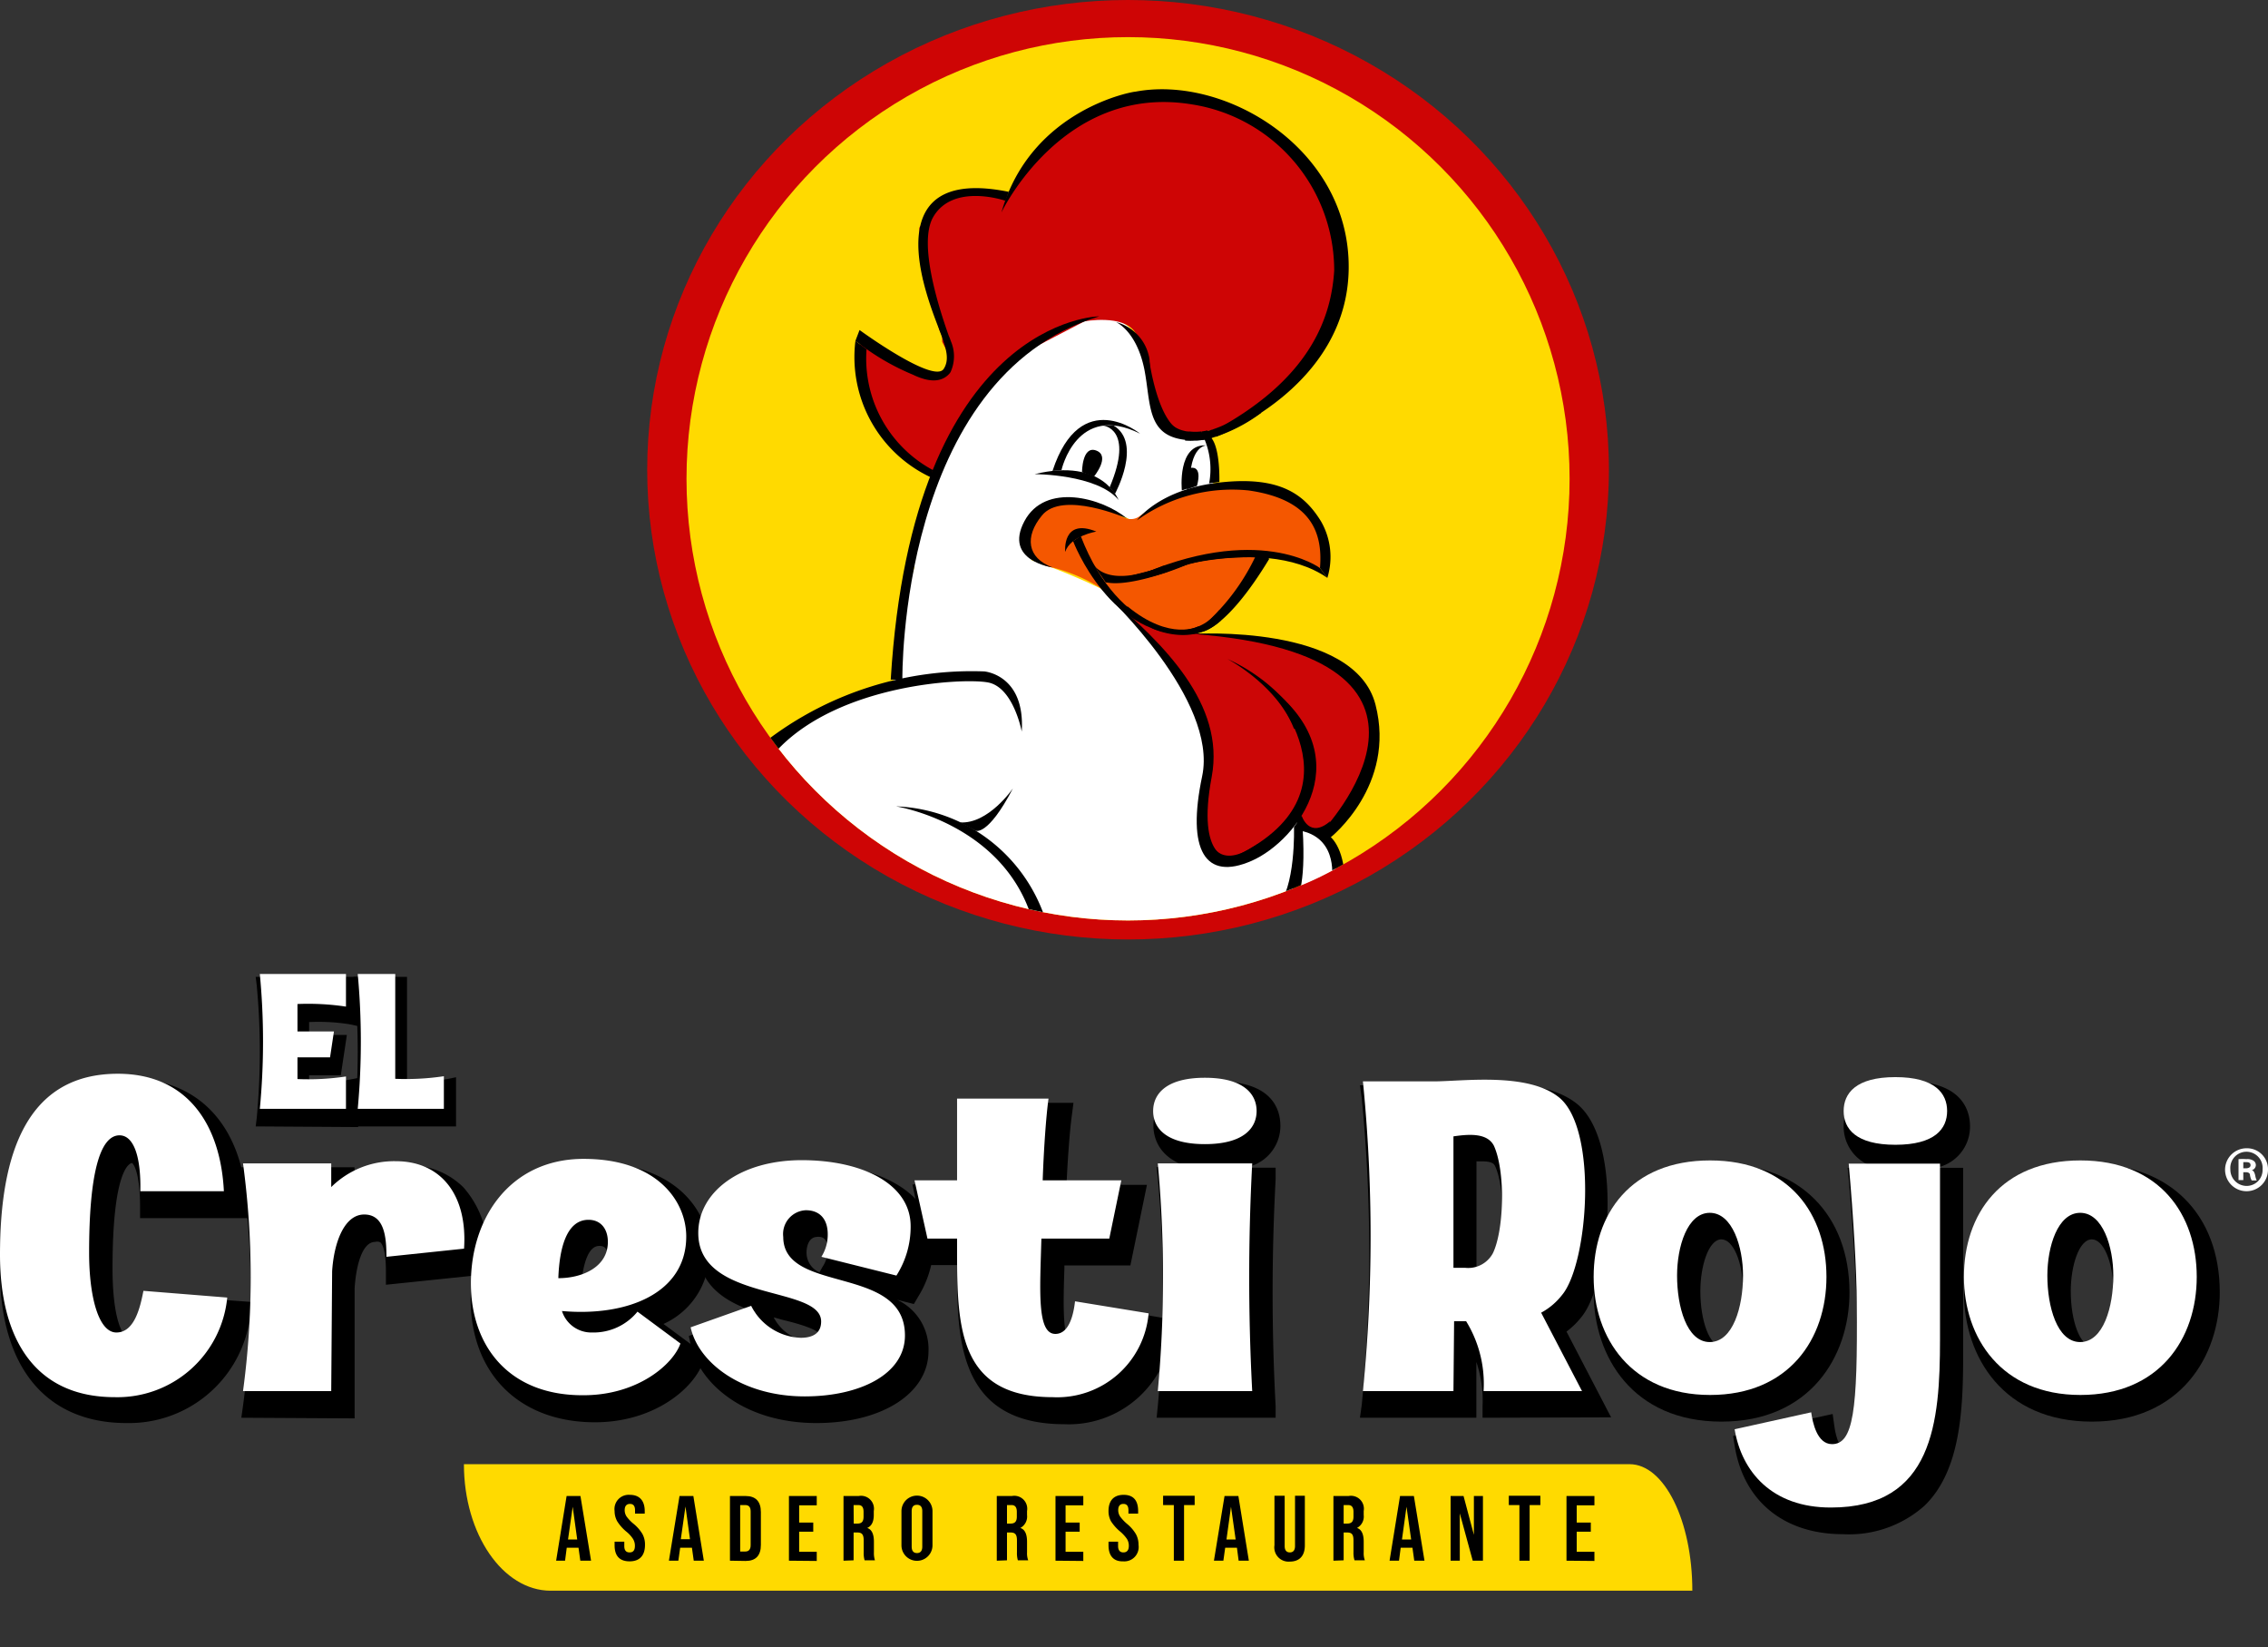 <svg xmlns="http://www.w3.org/2000/svg" xmlns:xlink="http://www.w3.org/1999/xlink" viewBox="0 0 175.36 127.34"><rect x="0" y="0" width="175.36" height="127.34" fill="#333333" stroke="none"/><defs><style>.cls-1{fill:none;}.cls-2{fill:#710c10;}.cls-3{fill:#fff;}.cls-4{fill:#ce0505;}.cls-5{fill:#ffda00;}.cls-6{clip-path:url(#clip-path);}.cls-7{fill:#f45700;}.cls-8{fill:#cc0606;}</style><clipPath id="clip-path"><circle class="cls-1" cx="87.22" cy="37.01" r="34.14"/></clipPath></defs><g id="Capa_2" data-name="Capa 2"><g id="Capa_1-2" data-name="Capa 1"><line class="cls-2" x1="145.76" y1="125.18" x2="144.48" y2="127.34"/><path class="cls-3" d="M175.36,90.38a1.66,1.66,0,1,1-1.65-1.62A1.62,1.62,0,0,1,175.36,90.38Zm-2.91,0a1.26,1.26,0,0,0,1.26,1.29,1.23,1.23,0,0,0,1.23-1.28,1.25,1.25,0,1,0-2.49,0Zm1,.84h-.37V89.6a4.28,4.28,0,0,1,.62,0,.84.84,0,0,1,.55.13.41.41,0,0,1,.17.34.42.42,0,0,1-.33.39v0c.15,0,.23.18.28.39a1.46,1.46,0,0,0,.12.4h-.39a1.29,1.29,0,0,1-.13-.4c0-.17-.13-.24-.34-.24h-.18Zm0-.91h.18c.21,0,.38-.07.38-.24s-.11-.24-.35-.24l-.21,0Z"/><ellipse class="cls-4" cx="87.22" cy="36.31" rx="37.18" ry="36.31"/><circle class="cls-5" cx="87.22" cy="37.01" r="34.14"/><path class="cls-3" d="M100.47,63.93l1.54.58.89,1.28.38,1.36a24.09,24.09,0,0,1-2.68,1.29l.05-3.76Z"/><g class="cls-6"><path class="cls-3" d="M60.2,57.87S74.74,78.48,99.46,69.8l.71-1.5.48-3-.33-1.69-.18-.21L99,64.23s-.16.29-.29.32-.79.35-.79.35l-.59.67-.81.29-.78.54-.81.24-1-.55-.41-.52-.42-1.1-.13-1.15L93,62.2l.11-1.39s.06-.94.08-1,.26-1,.26-1v-1.1L93.23,57l-1-2.54-1-2.17-1.32-1.68-.82-.91-2.24-2.83-1.73-1.37a48.78,48.78,0,0,0-5.37-2.2l-.5-1.9.53-1.52L81,39.14l1.85-.65,2,.51,2.36,1.07s.3.42,1.21-.34a11.67,11.67,0,0,1,2.58-1.42l2.12-.4.62-.27L94,36.4l-.21-1.47-.49-1L93,33.76h-.82l-1.83-.3-.53-.83-.13-.9-.34-.84-.42-1-.62-2.73-.71-1.36-.17-.36a3.55,3.55,0,0,0-4.17-.69,12.27,12.27,0,0,0-3.47,1.82l-2.61,2.3-1.69,2L73.1,35.07l-.88,2.09-.84,2.19-.12,1.07-.08.49-.36,1.24-.12.94,0,.78-.43,1.32-.16.83L70,47.17l-.28,1.48-.16.92-.25,1.12-.19.69V52.9l-.89.2L65.82,54l-1.65.89-2.11.52L60.94,56.8l-.74.8"/><path class="cls-4" d="M66.48,26.62V29.5l1.68,3.39,1.49,1.88,1.81,1.63.66.17L74,33.49l1.9-3.09,2.89-2.93,5.06-2.63s3-.57,3.93.86,1.66,6.37,1.66,6.37l2.16,1.69,3.53-.87,3.5-2.24,3.75-4.56,1.21-5.54-.88-4.65-2.22-3.65L98,10,94.72,8.27l-3.85-.76-3.52.24-2.91,1L81.9,10.48l-2.25,2.17L78,15.1l-1.17,0H74.08l-2,1.12-1,1.38.12,2,0,1.06.16.37.06.26-.06.26.35.78,0,.46.1.2.19.4.17.49.32.86.12.72.24.52v.44l.29.57.27.53-.14.38,0,.48-.32.21L73,29l-.85-.14-1.36-.45-1.88-.91-1.58-.88Z"/><path d="M69.77,52.54S69.45,29.18,85,24.45c0,0-14.43.12-16.13,28.09Z"/><path d="M79,56.55s-.64-3.44-2.62-3.8S65,52.9,60.2,57.87l-.66-.82A26.1,26.1,0,0,1,76.1,51.9S79.28,52.14,79,56.55Z"/><path d="M69.28,62.33s7.88,1.23,10.35,8.19l1.13.32A12.68,12.68,0,0,0,69.28,62.33Z"/><path d="M78.32,60.94s-1.9,2.78-4.1,2.63l1.2.64S76.35,64.71,78.32,60.94Z"/><path d="M72.12,36.33A9.78,9.78,0,0,1,67,27l-.86-.65A10.26,10.26,0,0,0,72,36.91"/><path class="cls-7" d="M85.9,39.28s1.23,1.43,2.28.57a14.91,14.91,0,0,1,3.37-1.68l3.84-.64,3.57.64,2.68,2,.76,2.11V44l-1.51-.42-3.17-.92L97,44.42l-1.58,1.91-1.81,1.78-1.42.81H90.67l-2.53-1-1.85-1.27-1.16-1.17a12.83,12.83,0,0,0-3.75-1.61c-1.8-.35-1.85-1.46-1.85-1.46V40.83l1.22-1.57L83,38.84l2.5.48"/><path d="M77.43,16.42s4.76-10,14.73-8.35a13,13,0,0,1,11,12.85c-.22,3.37-1.62,8.29-9.36,12.41l.22.43s10.16-3.76,10.26-13-9.54-15-16.51-13.67C87.79,7.05,79.73,8.35,77.43,16.42Z"/><path d="M78,14.83l-.26.69s-4.09-1.42-5.61,1.3c-1.1,2,.38,6.76,1.24,9.17v0a2.15,2.15,0,0,1,.14.36,2.94,2.94,0,0,1,0,2.38.73.73,0,0,1-.05.09c-.45.56-1.29.91-2.88.14a18.42,18.42,0,0,1-4.1-2.36l-.34-.25.32-.84s5.75,4.2,6.51,3-.46-2.76-1.39-6.05S69.8,13.16,78,14.83Z"/><path d="M93.15,34l-.59,0h-.18l-.67,0a.1.1,0,0,1-.07,0c-3-.33-2.64-2.78-3.16-5.45-.61-3-2.19-3.65-2.19-3.65a3.5,3.5,0,0,1,2.59,2.89c.22,4.14,1.6,5.28,2.67,5.51a1,1,0,0,0,.3.05.15.15,0,0,0,.1,0,4.16,4.16,0,0,0,.93,0l.25.6Z"/><polygon class="cls-8" points="87.21 47.46 89.25 49.85 91.37 52.54 93.03 55.79 93.37 58.56 93.15 60.81 92.96 63.52 93.49 65.74 94.68 66.52 96.9 66.09 98.32 64.7 100.14 63.23 100.71 63.98 102.45 64.69 103.59 63.62 105 61.45 105.55 59.48 106.17 56.99 106.17 54.95 104.38 51.96 101.77 50.77 99.06 49.75 96.32 49.29 94.08 49.13 92.31 48.92 90.67 48.92 89.42 48.55 87.21 47.46"/><path d="M80,36.65s4.84,0,6.49,2C86.46,38.65,85.33,35.36,80,36.65Z"/><path d="M82.07,36.35s1.16-5.28,6.08-2.83c0,0-4.59-3.75-6.77,2.88"/><path d="M85.29,32.9s2.44.2.51,4.76l.41.51s2.14-3.91-.11-5.28"/><path d="M83.66,36.5s0-2.1,1.11-1.67-.18,2-.18,2"/><path d="M87.91,40.22a12.61,12.61,0,0,1,8.63-2.31c4.75.68,5.76,3.15,5.52,6l.57.76a5.52,5.52,0,0,0-.49-4.37c-1.29-2.09-3.18-3.53-7.86-3S87.91,40.22,87.91,40.22Z"/><path d="M102.06,43.91s-4.8-3.61-14.43.76c0,0,9.79-3.61,15,0"/><path d="M87.13,40.07s-5-2.2-6.58-.21c-1.32,1.61-1.16,3.26.83,4,0,0-3.79-.51-2.18-3.56S85.22,38.49,87.13,40.07Z"/><path d="M97.88,42.8,95,42.91l-3.42.48-3.25,1.34a21.44,21.44,0,0,1,8.71-1.65A16.53,16.53,0,0,1,92.26,49l.74-.18s1.9-.27,5.13-5.61Z"/><path d="M85.55,46s8.65,8.1,7.4,14c-1.21,5.73.23,8.12,3.83,6.54s8.65-8.21,1-13.72c0,0,8.36,8.51-2.62,13.54,0,0-2.7.18-1.47-6.32C94.73,54.43,90,49.79,85.55,46Z"/><path d="M93.6,65s.52,2.18,3.2.52l0,0c2.71-1.7-.59,1-.59,1l-1.52.25-.78-.33-.45-.8"/><path d="M92.26,49s12.47-.8,14.09,5.46-3.48,10.28-3.48,10.28l-.66-.46S115.12,50.76,92.26,49Z"/><path d="M94.28,37.26l-.79.1A6,6,0,0,0,93.15,34l0-.05-.25-.6a3.54,3.54,0,0,0,.45-.08,1.81,1.81,0,0,0,.34.56l0,.06C94.36,34.77,94.28,37.26,94.28,37.26Z"/><path d="M97.52,31.91a12.28,12.28,0,0,1-3.85,1.95l-.54.12a4.56,4.56,0,0,1-.57.08h-.18a3.86,3.86,0,0,1-.67,0,.1.1,0,0,1-.07,0l-.09-.7a1.57,1.57,0,0,0,.3.05.15.15,0,0,0,.1,0,4.16,4.16,0,0,0,.93,0,3.54,3.54,0,0,0,.45-.08,10.32,10.32,0,0,0,3.9-2.12Z"/><path d="M88.8,27.47s.76,6.26,3.15,5.93l-.71.36-.75-.46-.64-.67a2.73,2.73,0,0,1-.33-.34c0-.11-.24-.65-.24-.65L89,31"/><path d="M100.65,64.23s2.86-1.1,3.31,3.28l-1,.56S103.55,64.89,100.65,64.23Z"/><path d="M100.05,63.93s.16,4.78-1.38,6.27l1.62-.81s.8-1,.36-6.32"/><path d="M93.31,34.43S91.92,34.35,92,37.7l-.62.21S91,34.26,93.31,34.43Z"/><path d="M92.06,36.17s.93-.26.49,1.39l-.79.27L92,36.15"/><path d="M94.89,50.93s3.84,2,5.16,5.4l.83-.19A13.74,13.74,0,0,0,94.89,50.93Z"/><path d="M92.26,49s-5.64.36-8.7-7.57l-.59.4S85.92,49.6,92.26,49Z"/><path d="M94.26,47.17a3.85,3.85,0,0,1-5.08,1l-.08.41s3.08,1.48,5.3-.62"/><path d="M84.77,41.09s-2,.32-2.41,1.57C82.36,42.66,82.1,40,84.77,41.09Z"/><path d="M89.92,43.74s-4,1.86-5.42-.16l1,1.45a16.36,16.36,0,0,0,6.39-1.44"/><path d="M92.68,48.4s-2.16,1.23-5.53-1.55l.23.68,2,.84,1.47.48,1.45.13.4-.1"/><path d="M85.47,45c1.58.39,4.74-.77,4.74-.77a14.22,14.22,0,0,1,5.47-1.17h-3l-1.09.3-.92.31"/><path d="M100.65,63.07s.58,1.81,2.21.4l-.41,1.22-.69-.3-1.11-.16-.51-.86"/></g><path d="M19.77,87.07l.08-.65a55,55,0,0,0,0-10.26l-.08-.65h7.89v3.8L27,79.17A15.44,15.44,0,0,0,24,79H23.9v1h2.92l-.47,3.12H23.9v.55H24a15.55,15.55,0,0,0,3-.21l.69-.14v3.8Z"/><path class="cls-3" d="M26.75,85.71H20.09a55,55,0,0,0,0-10.42h6.66v2.52a19.68,19.68,0,0,0-3.75-.2v2.12h2.82l-.3,2H23v1.68a19.68,19.68,0,0,0,3.75-.2Z"/><path d="M27.33,87.07l.09-.65a55,55,0,0,0,0-10.26l-.09-.65h4.14v8.11h.1a15.36,15.36,0,0,0,3-.21l.69-.14v3.8Z"/><path class="cls-3" d="M34.32,85.71H27.66a56.67,56.67,0,0,0,0-10.42h2.9v8.1a19.79,19.79,0,0,0,3.76-.2Z"/><path d="M9.78,110C3.57,110,0,105.69,0,98.18c0-9.83,3.37-14.81,10-14.81,5.39,0,8.79,3.69,9.1,9.89l.05.9H10.83l0-.88c0-2-.3-3.07-.61-3.38h0c-.24,0-1.52.61-1.52,8.15,0,4,.81,5.31,1.21,5.31s.88-.86,1.2-2.54l.15-.77,8.2.59-.09.87A9.44,9.44,0,0,1,9.78,110Z"/><path class="cls-3" d="M11.09,99.78C10.83,101.12,10.38,103,9,103s-2.11-2.76-2.11-6.17c0-6,.81-9.07,2.35-9.07,1.13,0,1.67,1.73,1.61,4.32h6.46C17.06,87,14.54,83,9.11,83,2.09,83,0,89.15,0,97c0,6.31,2.57,11,8.88,11a8.53,8.53,0,0,0,8.69-7.7Z"/><path d="M18.66,109.59l.14-1a64.69,64.69,0,0,0,0-17.36l-.14-1h8.75v.91a8,8,0,0,1,4.06-1.06,5.91,5.91,0,0,1,4.36,1.7,7.53,7.53,0,0,1,1.81,6l0,.72-7.8.81,0-1c0-1.51-.22-2.06-.42-2.27A.54.54,0,0,0,29,96c-1,0-1.47,1.85-1.58,3.57v10.07Z"/><path class="cls-3" d="M25.61,107.53H18.79a65.65,65.65,0,0,0,0-17.6h6.82v1.83a6.91,6.91,0,0,1,5-2c3.47,0,5.55,2.59,5.27,6.76l-6,.63c0-1.56-.17-3.27-1.72-3.27s-2.34,2.19-2.48,4.38Z"/><path d="M46,109.94c-5.84,0-9.61-3.75-9.61-9.54,0-6.18,4-10.5,9.61-10.5,6.07,0,8.84,3.58,8.84,6.9a6,6,0,0,1-3.54,5.54l3.25,2.4-.21.58C53.69,107.24,50.66,109.94,46,109.94Zm.33-13.63c-.89,0-1.23,1.54-1.36,2.69a3,3,0,0,0,1.17-.44A1.58,1.58,0,0,0,47,97.15C47,96.31,46.52,96.31,46.35,96.31Z"/><path class="cls-3" d="M36.41,99.21c0-5.18,3.13-9.63,8.71-9.63,5.74,0,7.94,3.31,7.94,6,0,4.4-4.59,6.21-9.61,5.76A2.38,2.38,0,0,0,45.79,103a4.38,4.38,0,0,0,3.5-1.61l3.32,2.46c-.56,1.61-3.3,4-7.49,4C39.31,107.89,36.41,104,36.41,99.21ZM47,96c0-1-.54-1.71-1.5-1.71-1.69,0-2.25,2.19-2.33,4.51C44.92,98.81,47,98,47,96Z"/><path d="M63.12,110c-5.51,0-9-3-9.7-6l-.16-.73,5.18-1.84c-2.26-.77-4.45-2-4.45-4.9,0-3.76,3.74-6.5,8.88-6.5,5.49,0,9.32,2.46,9.32,6A7.89,7.89,0,0,1,71,100.22l-.34.58-1.3-.33a4.21,4.21,0,0,1,2.43,4C71.77,107.7,68.21,110,63.12,110Zm-3.3-8.17a3.57,3.57,0,0,0,3,1.92c.68,0,.68-.21.68-.4,0-.53-1.64-1-3-1.33Zm3.39-6.22c-.83,0-.85,1.08-.85,1.2a1.66,1.66,0,0,0,1,1.54l.23-.41A2.4,2.4,0,0,0,64,96.6C64,95.6,63.46,95.6,63.21,95.6Z"/><path class="cls-3" d="M53.4,102.6l4.68-1.66a4.47,4.47,0,0,0,3.83,2.47c1,0,1.58-.4,1.58-1.26,0-2.82-9.5-1.48-9.5-6.84,0-3.19,3.27-5.63,8-5.63s8.42,1.86,8.42,5.1a7,7,0,0,1-1.1,3.82l-5.8-1.45A3.23,3.23,0,0,0,64,95.41c0-1.18-.62-1.86-1.69-1.86a1.84,1.84,0,0,0-1.75,2.06c0,4.45,9.41,2.11,9.41,7.62,0,3-3.49,4.71-7.75,4.71C57.38,107.94,54,105.35,53.4,102.6Z"/><path d="M82.3,110.09C74,110.09,74,103.35,74,97.93v-.14H71.87l-1.32-6.23H74l0-6.31h9l-.13,1c-.16,1.19-.31,3.22-.41,5.34h6.22l-1.28,6.23H82.3V98c-.07,2.1-.16,5,.31,5.44a3.71,3.71,0,0,0,.52-1.79l.1-.91L90.68,102l-.07.79A8,8,0,0,1,82.3,110.09Z"/><path class="cls-3" d="M74,96.74v-1H71.71l-1-4.5H74l0-6.32h7.07c-.2,1.49-.37,4-.45,6.32H86.7l-.93,4.5H80.52c-.11,4-.36,7.37,1.08,7.37,1.15,0,1.43-1.74,1.52-2.52l5.69.93A7.09,7.09,0,0,1,81.4,108C74.16,108,74,102.65,74,96.74Z"/><path d="M89.43,109.59l.1-1a97.68,97.68,0,0,0,0-17.44l-.1-.94H92c-2.59-.67-2.82-2.54-2.82-3.19,0-.81.35-3.43,5-3.43S99,86.26,99,87.07a3.27,3.27,0,0,1-2.8,3.19h2.43l0,.91a165,165,0,0,0,0,17.51l0,.91Z"/><path class="cls-3" d="M89.16,85.88c0-1.31,1-2.57,4-2.57s4,1.26,4,2.57-1,2.56-4,2.56S89.16,87.19,89.16,85.88Zm.36,21.65a95.81,95.81,0,0,0,0-17.6h7.3a166.65,166.65,0,0,0,0,17.6Z"/><path d="M114.63,109.59l0-.9a9.24,9.24,0,0,0-.48-3.41v4.31h-9l.14-1a121.87,121.87,0,0,0,0-23.7l-.14-1h6.5c.4,0,.9,0,1.45-.06.75,0,1.6-.07,2.49-.07,1.9,0,4.62.16,6.37,1.59,3.63,3,2.47,13.89.31,16.46a6.07,6.07,0,0,1-1.15,1.12l3.45,6.63Zm-.45-11.26c.89,0,1.17-.32,1.34-.63.75-1.52.92-5.79.07-7.58-.06-.11-.17-.35-1-.35l-.43,0v8.54Z"/><path class="cls-3" d="M112.38,107.53h-7a121.21,121.21,0,0,0,0-23.94h5.47c2.23,0,7.3-.73,9.72,1.26,3,2.49,2.23,12.85.2,15.26a5.13,5.13,0,0,1-1.61,1.36l3.16,6.06h-7.61a9.23,9.23,0,0,0-1.35-5.4h-.93Zm0-9.53h.9a2.17,2.17,0,0,0,2.14-1.11c.87-1.76,1-6.31.09-8.32-.51-1-1.89-.91-3.13-.73Z"/><path d="M133.1,109.89c-6.83,0-9.88-5-9.88-10,0-6,3.88-9.9,9.88-9.9S143,93.89,143,99.9C143,104.87,139.94,109.89,133.1,109.89Zm0-14.09c-1,0-1.63,2.08-1.63,4,0,2.35.73,4.26,1.63,4.26s1.67-2,1.67-4.26S134,95.8,133.1,95.8Z"/><path class="cls-3" d="M123.22,98.7c0-4.82,2.84-9,9-9s9,4.2,9,9-2.9,9.13-9,9.13S123.22,103.41,123.22,98.7Zm11.55-.1c0-2.21-.82-4.85-2.57-4.85s-2.53,2.64-2.53,4.85c0,2.37.73,5.14,2.53,5.14S134.77,101,134.77,98.6Z"/><path d="M142.49,118.59c-4.54,0-7.66-2.54-8.36-6.79L134,111l7.7-1.7.13.93c.19,1.3.56,1.72.72,1.72a.23.23,0,0,0,.19-.07c.83-.8.89-5.28.82-10,0-2.21-.24-6.4-.61-10.67l-.09-.94h2.37a3.23,3.23,0,0,1-2.68-3.21c0-1,.48-3.48,4.9-3.48s4.87,2.43,4.87,3.48a3.23,3.23,0,0,1-2.66,3.21h2.13l0,14.44c0,4.24-.2,9-3,11.69A8.77,8.77,0,0,1,142.49,118.59Z"/><path class="cls-3" d="M134.12,110.48l5.92-1.31c.11.78.45,2.46,1.61,2.46,1.63,0,2-2.51,1.91-10.94,0-2.26-.25-6.56-.62-10.74H150l0,13.58c0,6.42-.54,13-8.43,13C137,116.54,134.66,113.75,134.12,110.48Zm8.43-24.6c0-1.36.93-2.62,4-2.62s4,1.26,4,2.62-.93,2.61-4,2.61S142.55,87.24,142.55,85.88Z"/><path d="M161.74,109.89c-6.83,0-9.89-5-9.89-10,0-6,3.88-9.9,9.89-9.9s9.89,3.89,9.89,9.9C171.63,104.87,168.57,109.89,161.74,109.89Zm0-14.09c-1,0-1.63,2.08-1.63,4,0,2.35.73,4.26,1.63,4.26s1.66-2,1.66-4.26S162.63,95.8,161.74,95.8Z"/><path class="cls-3" d="M151.85,98.7c0-4.82,2.85-9,9-9s9,4.2,9,9-2.9,9.13-9,9.13S151.85,103.41,151.85,98.7Zm11.55-.1c0-2.21-.81-4.85-2.56-4.85s-2.54,2.64-2.54,4.85c0,2.37.74,5.14,2.54,5.14S163.4,101,163.4,98.6Z"/><line class="cls-1" x1="16.83" y1="92.11" x2="16.58" y2="92.11"/><path class="cls-5" d="M35.87,113.18H126c2.68,0,4.85,4.38,4.85,9.78H42.58c-3.71,0-6.71-4.38-6.71-9.78Z"/><path d="M44.87,120.64l-.14-1h-.91l-.13,1H43l.81-5h1.07l.82,5ZM43.92,119h.71l-.35-2.53Z"/><path d="M47.52,119.45v-.28h.75v.34c0,.32.13.49.41.49s.41-.17.41-.5a1,1,0,0,0-.15-.55,2.44,2.44,0,0,0-.54-.58,3.41,3.41,0,0,1-.68-.78,1.63,1.63,0,0,1-.2-.79,1.1,1.1,0,0,1,1.18-1.25c.75,0,1.15.45,1.15,1.26V117H49.1v-.26c0-.33-.13-.49-.39-.49s-.41.16-.41.48a.89.89,0,0,0,.15.5,3.06,3.06,0,0,0,.55.57,3,3,0,0,1,.68.79,1.7,1.7,0,0,1,.19.83c0,.82-.41,1.27-1.19,1.27S47.52,120.26,47.52,119.45Z"/><path d="M53.64,120.64l-.14-1h-.91l-.14,1h-.73l.82-5h1.07l.81,5Zm-1-1.66h.71L53,116.45Z"/><path d="M56.44,120.64v-5h1.21c.78,0,1.18.42,1.18,1.24v2.54c0,.83-.4,1.24-1.18,1.24Zm.79-.71h.4c.27,0,.41-.17.41-.49v-2.61c0-.33-.14-.49-.41-.49h-.4Z"/><path d="M61,120.64v-5h2.15v.72H61.79v1.33h1.09v.71H61.79v1.55h1.36v.71Z"/><path d="M65.22,120.64v-5h1.17a1,1,0,0,1,1.17,1.16v.31q0,.78-.51,1h0c.35.11.52.47.52,1.06V120a1.79,1.79,0,0,0,.08.61h-.8a2,2,0,0,1-.07-.61v-.92c0-.46-.13-.62-.49-.62H66v2.15Zm.79-2.87h.29c.32,0,.47-.15.47-.53v-.38c0-.35-.13-.52-.4-.52H66Z"/><path d="M69.7,116.81a1.2,1.2,0,1,1,2.4,0v2.64a1.2,1.2,0,1,1-2.4,0Zm1.61,0c0-.33-.14-.49-.41-.49s-.41.16-.41.49v2.74c0,.33.14.5.41.5s.41-.17.41-.5Z"/><path d="M77.07,120.64v-5h1.17a1,1,0,0,1,1.17,1.16v.31a1,1,0,0,1-.52,1h0c.35.11.52.47.52,1.06V120a1.53,1.53,0,0,0,.09.61h-.8a2,2,0,0,1-.07-.61v-.92c0-.46-.13-.62-.5-.62h-.27v2.15Zm.79-2.87h.28c.32,0,.48-.15.48-.53v-.38c0-.35-.14-.52-.4-.52h-.36Z"/><path d="M81.61,120.64v-5h2.15v.72H82.39v1.33h1.09v.71H82.39v1.55h1.37v.71Z"/><path d="M85.71,119.45v-.28h.74v.34c0,.32.14.49.41.49s.42-.17.42-.5a1,1,0,0,0-.15-.55,3,3,0,0,0-.54-.58,3.49,3.49,0,0,1-.69-.78,1.62,1.62,0,0,1-.19-.79c0-.8.4-1.25,1.17-1.25S88,116,88,116.81V117h-.75v-.26c0-.33-.13-.49-.39-.49s-.4.16-.4.48a.89.89,0,0,0,.15.5,3.29,3.29,0,0,0,.54.57,3,3,0,0,1,.68.79,1.7,1.7,0,0,1,.2.83,1.11,1.11,0,0,1-1.19,1.27C86.1,120.71,85.71,120.26,85.71,119.45Z"/><path d="M90.76,120.64v-4.3h-.83v-.72h2.44v.72h-.82v4.3Z"/><path d="M95.77,120.64l-.13-1h-.91l-.14,1h-.73l.82-5h1.07l.81,5ZM94.83,119h.71l-.36-2.53Z"/><path d="M98.54,115.62h.79v3.89c0,.32.14.49.4.49s.4-.17.4-.49v-3.89h.76v3.83c0,.81-.41,1.26-1.17,1.26a1.1,1.1,0,0,1-1.18-1.26Z"/><path d="M103.1,120.64v-5h1.17a1,1,0,0,1,1.17,1.16v.31a1,1,0,0,1-.52,1h0c.35.11.52.47.52,1.06V120a1.53,1.53,0,0,0,.09.61h-.8a1.91,1.91,0,0,1-.08-.61v-.92c0-.46-.12-.62-.49-.62h-.27v2.15Zm.79-2.87h.28c.32,0,.48-.15.48-.53v-.38c0-.35-.14-.52-.4-.52h-.36Z"/><path d="M109.35,120.64l-.14-1h-.91l-.13,1h-.73l.81-5h1.07l.82,5ZM108.4,119h.71l-.36-2.53Z"/><path d="M112.16,120.64v-5h1l.8,3v-3h.7v5h-.79l-1-3.66v3.66Z"/><path d="M117.48,120.64v-4.3h-.82v-.72h2.44v.72h-.83v4.3Z"/><path d="M121.12,120.64v-5h2.16v.72h-1.37v1.33H123v.71h-1.09v1.55h1.37v.71Z"/></g></g></svg>